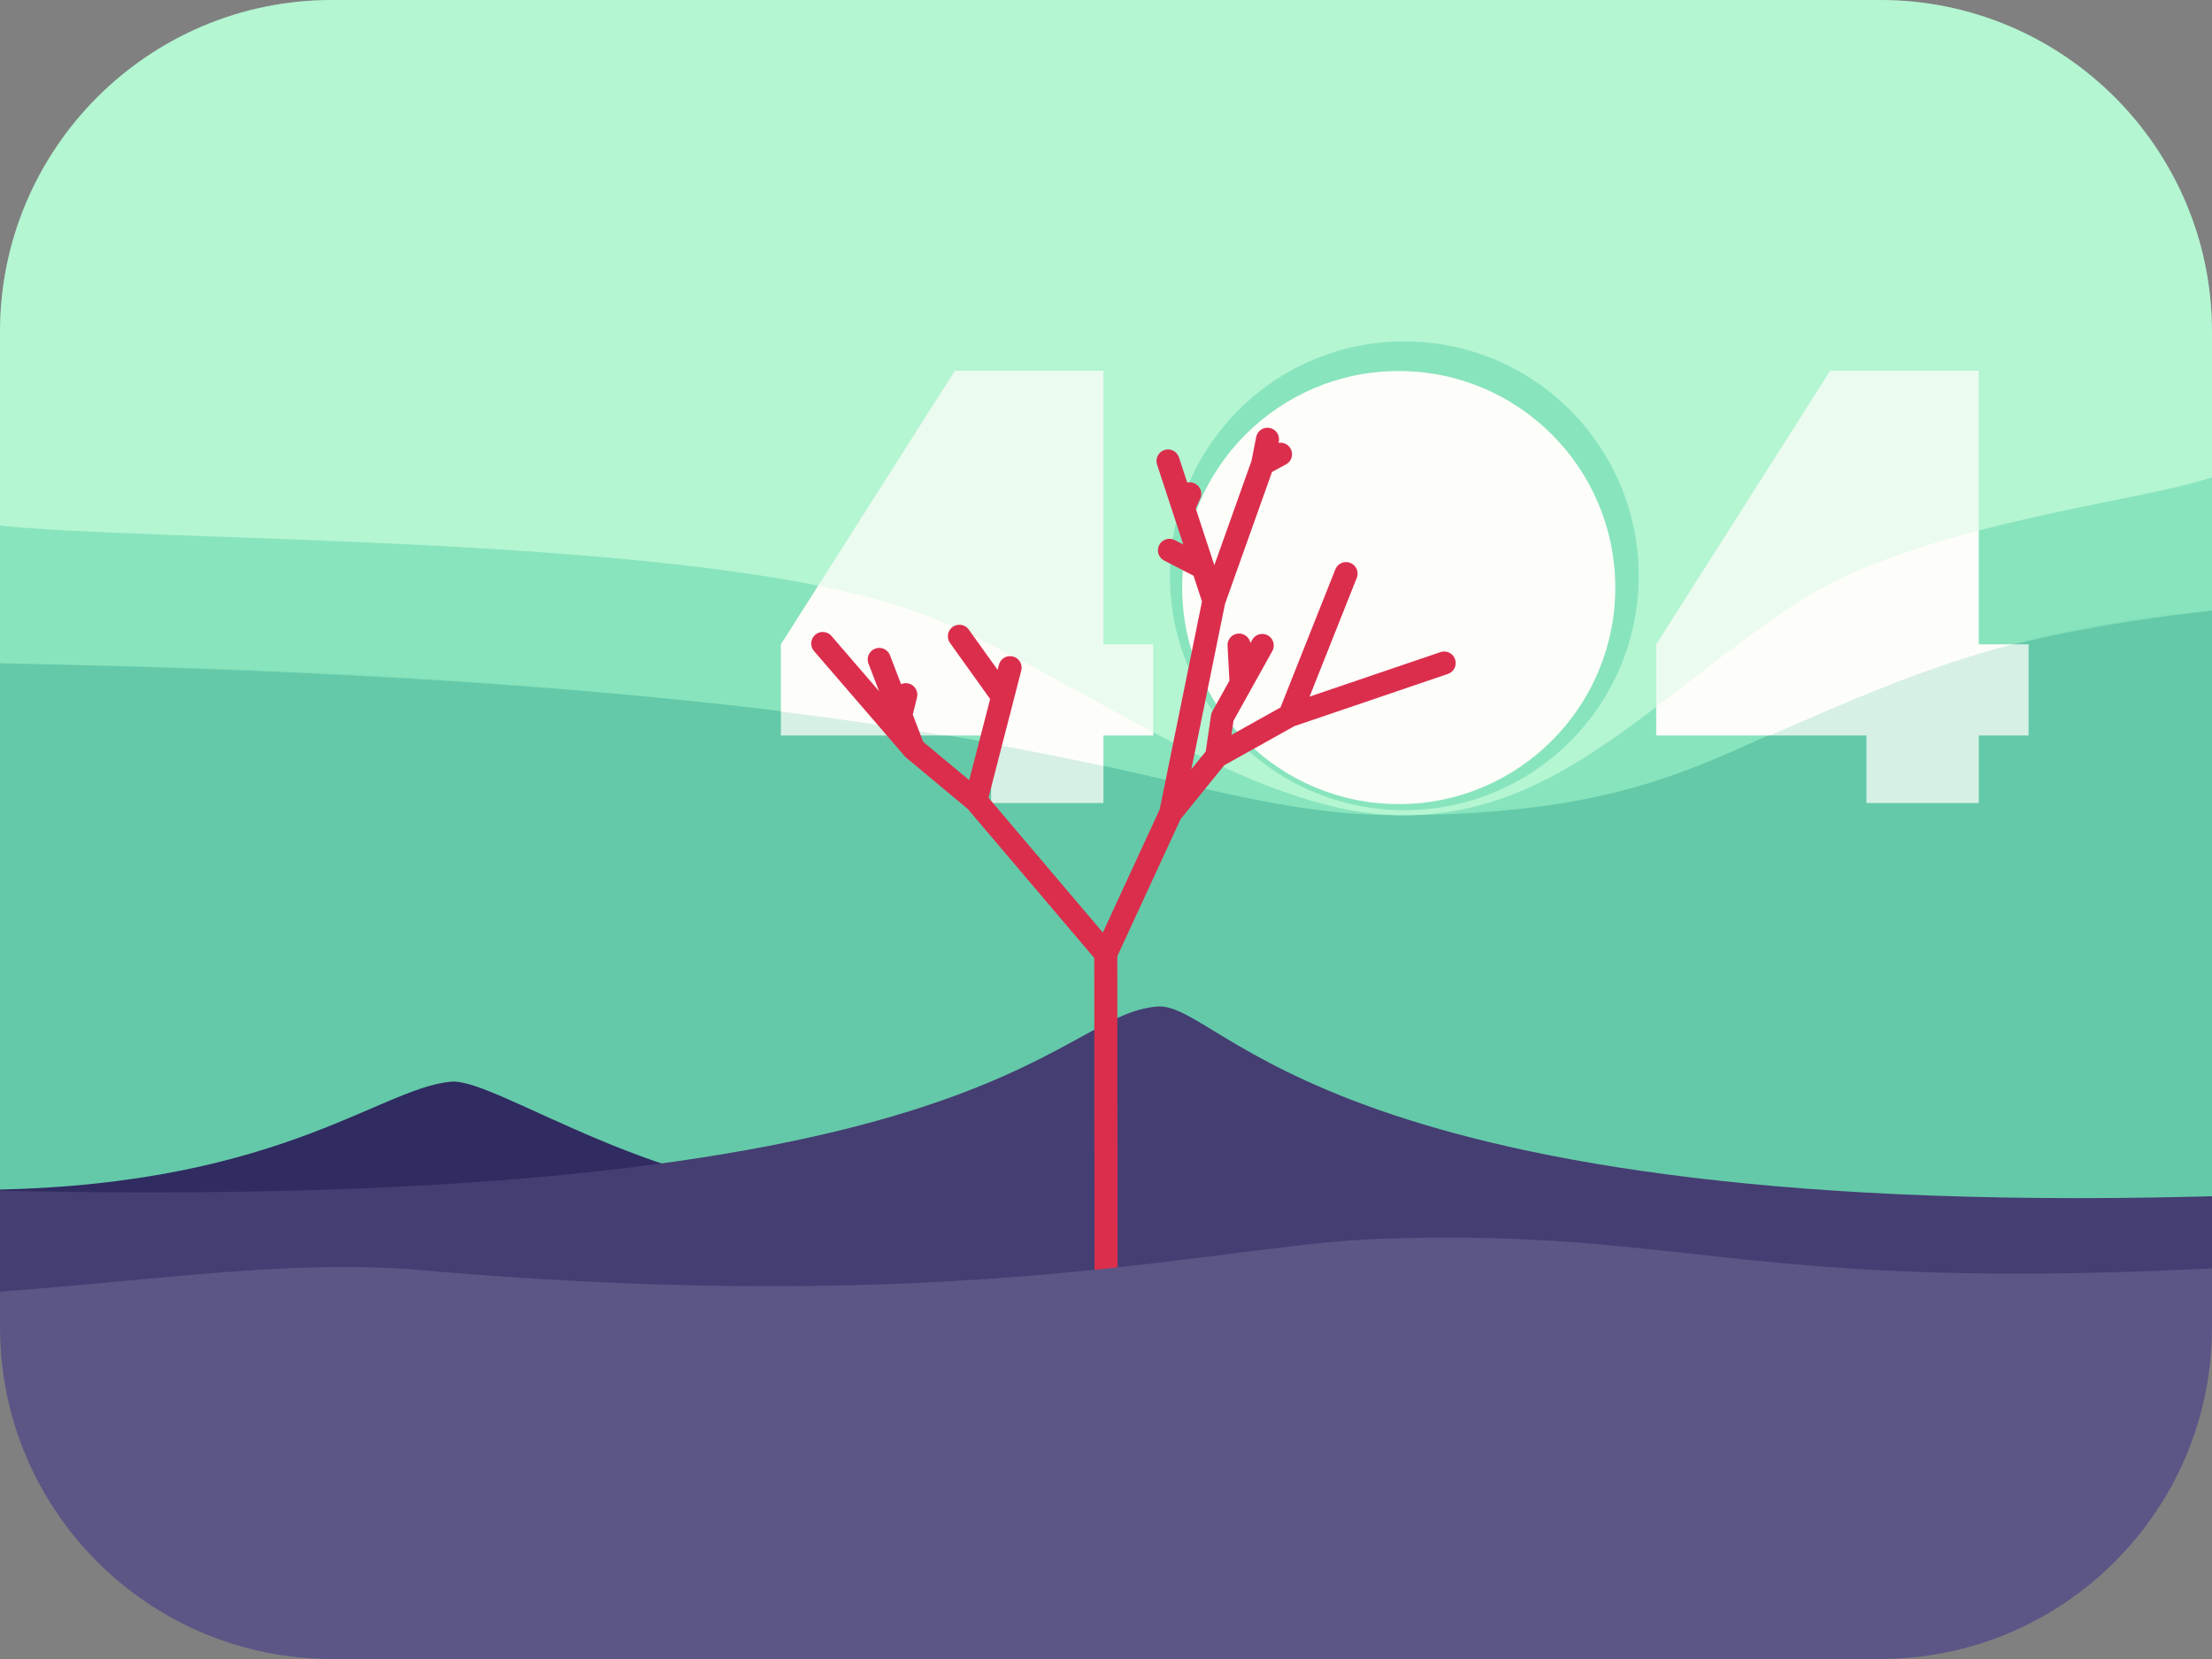 <svg viewBox="0 0 960 720" xmlns="http://www.w3.org/2000/svg" fill-rule="evenodd" clip-rule="evenodd" stroke-linecap="round" stroke-linejoin="round" stroke-miterlimit="1.5"><rect x="0" y="0" width="960" height="720" fill="#808080" stroke="none"/><path d="M960 144C960 64.524 895.476 0 816 0H144C64.524 0 0 64.524 0 144v432c0 79.476 64.524 144 144 144h672c79.476 0 144-64.524 144-144V144z" fill="none"/><clipPath id="a"><path d="M960 144C960 64.524 895.476 0 816 0H144C64.524 0 0 64.524 0 144v432c0 79.476 64.524 144 144 144h672c79.476 0 144-64.524 144-144V144z"/></clipPath><g clip-path="url(#a)"><path d="M-1.839 287.87c41.383 1.195 851.513-13.988 966.736-23.397 254.723-20.799 35.022 253.16 17.069 255.007-213.698 21.99-500.089 15.639-990.901 7.722-33.145-.535-234.967-246.324 7.096-239.332z" fill="#64c9a9"/><path d="M-15.231 516.388c134.061.546 179.177-44.195 211.066-46.943 19.738-1.7 92.648 51.997 173.411 49.446 33.202-1.048-9.298 18.276-21.649 18.334-146.244.693-11.886 8.67-347.771 2.474-22.683-.418-69.416-23.532-15.057-23.311z" fill="#302b61"/><path d="M-12.457 516.451c445.485 11.578 468.189-76.107 514.787-79.619 28.842-2.173 71.688 94.685 468.7 82.012 48.509-1.549 33.248 48.029 15.201 48.104-213.699.886-512.781 2.471-1003.59-5.446-33.144-.535-74.492-47.115 4.905-45.051z" fill="#453e72"/><path d="M-1.21 226.963c41.158 0 880.333-21.747 963.429-21.747 0 0 24.89 56.962 6.937 58.81-213.698 21.989-190.797 88.507-359.255 89.793-109.047.832-139.137-58.353-629.949-66.27-33.144-.535 18.838-60.586 18.838-60.586z" fill="#88e4bd"/><path d="M-.016-.02C41.142-.02 876.91 0 960.006 0c0 0 9.15 182.737 9.15 200.785 0 14.117-128.02 20.035-190.302 61.385-62.383 41.417-102.715 91.652-169.837 91.652-67.122 0-145.393-63.106-208.071-87.124-103.801-39.777-393.313-29.216-420.994-42.39C-23.394 222.715-.016-.02-.016-.02z" fill="#b4f5d3"/><path d="M338.906 319.21v-39.576l75.487-118.727h64.494v118.727h21.62v39.576h-21.62v29.315H430.15V319.21h-91.244zM718.793 319.21v-39.576l75.487-118.727h64.494v118.727h21.62v39.576h-21.62v29.315h-48.737V319.21h-91.244z" fill="#fdfdfa" fill-rule="nonzero"/><path d="M-1.839 287.87c41.383 1.195 195.782 1.182 361.13 23.608 45.659 6.193 90.731 14.468 134.797 24.284 38.694 8.619 76.354 19.057 116.973 18.044 48.318-1.204 84.957-5.973 116.058-17.755 74.531-28.235 122.555-62.169 237.778-71.578 254.723-20.799 57.326 137.922 39.373 139.77-213.698 21.989-524.623-5.923-1015.44-13.84-33.145-.535-232.737-109.525 9.326-102.533z" fill="#64c9a9" fill-opacity=".25"/><path d="M-.016-.02C41.142-.02 876.91 0 960.006 0c0 0 9.15 182.737 9.15 200.785 0 14.117-128.02 20.035-190.302 61.385-62.383 41.417-102.715 91.652-169.837 91.652-67.122 0-145.393-63.106-208.071-87.124-103.801-39.777-393.313-29.216-420.994-42.39C-23.394 222.715-.016-.02-.016-.02z" fill="#b4f5d3" fill-opacity=".25"/><circle cx="609.459" cy="249.895" r="101.716" fill="#88e4bd"/><circle cx="607.046" cy="255.001" r="93.977" fill="#fdfdfa"/><path d="M480.031 554.877l-.134-140.953 28.19-61.083 19.935-24.602 31.684-17.686 67.057-22.799-67.057 22.799 24.476-61.609-24.476 61.609-31.684 17.686 2.515-17.099 17.267-31.014-9.165 16.46-.894-16.628.894 16.628-8.102 14.554-2.515 17.099-19.935 24.602 18.736-92.105 21.164-59.408 7.754-4.191-7.754 4.191 2.096-10.688-2.096 10.688-21.164 59.408-19.908-60.666 6.693 20.397 2.737-6.147-2.737 6.147 8.495 25.885-14.559-7.515 14.559 7.515 4.72 14.384-18.736 92.105-28.19 61.083-56.384-66.433-27.049-22.527-39.396-45.683 39.396 45.683-14.879-38.768 9.326 24.3 2.2-9.002-2.2 9.002 5.553 14.468 27.049 22.527 14.861-57.732-3.242 12.595-18.761-26.216 18.761 26.216-11.619 45.137 56.384 66.433.134 140.953z" fill="none" stroke="#db2e4c" stroke-width="10"/><path d="M-15.103 561.538c73.332-4.28 137.656-15.586 198.115-10.29 236.528 20.718 345.909-11.172 415.658-13.606 136.723-4.772 158.666 24.629 378.73 11.893 37.016-2.142 12.106 177.975-21.586 178.139-398.943 1.944-41.217 18.728-957.489 1.346-61.876-1.174-84.975-163.306-13.428-167.482z" fill="#5c5686"/></g></svg>